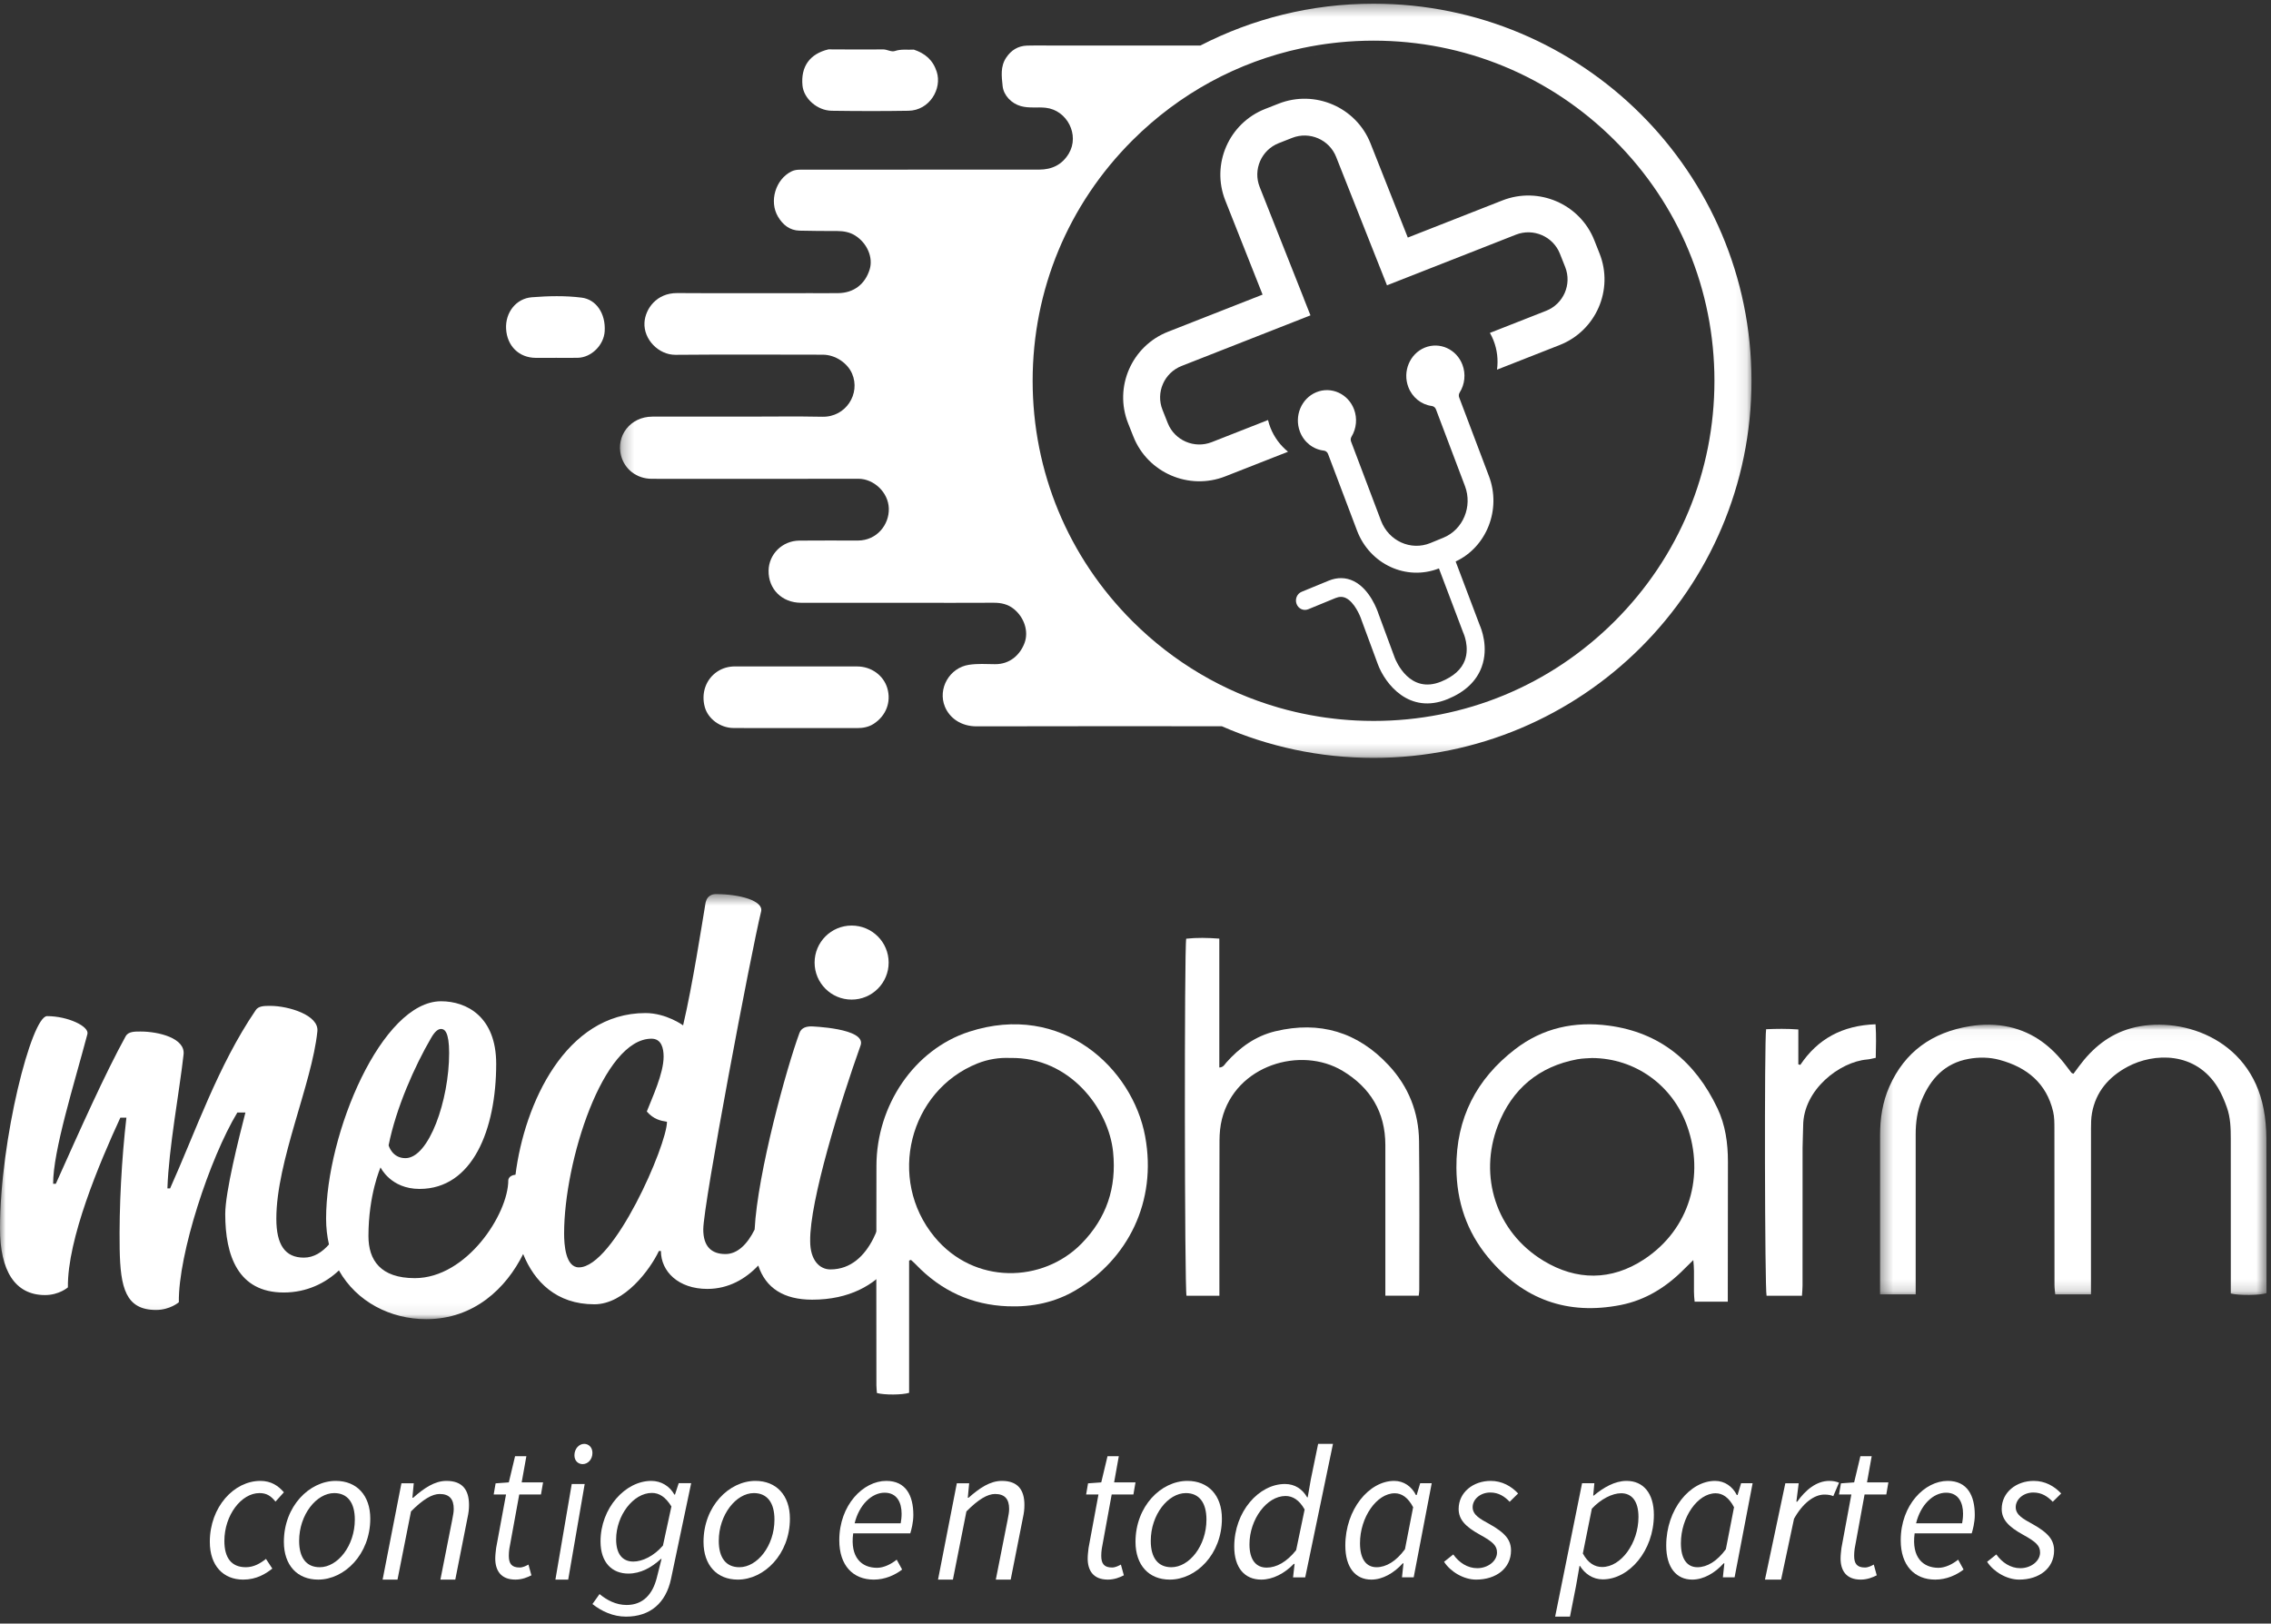 <?xml version="1.0" encoding="UTF-8"?>
<svg width="200px" height="143px" viewBox="0 0 200 143" version="1.1" xmlns="http://www.w3.org/2000/svg" xmlns:xlink="http://www.w3.org/1999/xlink">
    <rect x="0" y="0" width="200" height="143" fill="#333333" stroke="none"/>
    <!-- Generator: sketchtool 55 (78076) - https://sketchapp.com -->
    <title>BA4ACAA5-636D-4BDE-B22C-32DBE9725C51</title>
    <desc>Created with sketchtool.</desc>
    <defs>
        <polygon id="path-1" points="0.25 0.325 99.9 0.325 99.9 66.754 0.25 66.754"></polygon>
        <polygon id="path-3" points="0.351 0.035 34.39 0.035 34.39 23.841 0.351 23.841"></polygon>
        <polygon id="path-5" points="0 0.49 80.232 0.49 80.232 37.929 0 37.929"></polygon>
    </defs>
    <g id="Symbols" stroke="none" stroke-width="1" fill="none" fill-rule="evenodd">
        <g id="Misc/logo/white">
            <g id="Logo.white">
                <path d="M114.622,4.902 C114.657,4.895 114.69,4.888 114.726,4.88 C114.69,4.888 114.657,4.895 114.622,4.902" id="Fill-1" fill="#FFFFFF"></path>
                <path d="M116.601,3.838 C116.765,3.815 116.929,3.792 117.095,3.771 C116.929,3.792 116.765,3.815 116.601,3.838" id="Fill-3" fill="#FFFFFF"></path>
                <path d="M116.673,3.832 C116.789,3.812 116.905,3.794 117.023,3.777 C116.905,3.794 116.789,3.812 116.673,3.832" id="Fill-5" fill="#FFFFFF"></path>
                <path d="M118.495,3.836 C118.845,3.811 119.196,3.791 119.548,3.772 C119.196,3.791 118.845,3.811 118.495,3.836" id="Fill-7" fill="#FFFFFF"></path>
                <path d="M119.689,3.82 C119.968,3.808 120.249,3.797 120.528,3.789 C120.249,3.797 119.968,3.808 119.689,3.82" id="Fill-9" fill="#FFFFFF"></path>
                <path d="M120.652,3.811 C121.014,3.804 121.376,3.797 121.739,3.797 C121.376,3.797 121.014,3.804 120.652,3.811" id="Fill-11" fill="#FFFFFF"></path>
                <path d="M118.672,3.834 C118.905,3.812 119.139,3.793 119.371,3.774 C119.139,3.793 118.905,3.812 118.672,3.834" id="Fill-13" fill="#FFFFFF"></path>
                <path d="M117.624,3.839 C117.83,3.815 118.038,3.791 118.246,3.77 C118.038,3.792 117.83,3.815 117.624,3.839" id="Fill-15" fill="#FFFFFF"></path>
                <path d="M128.195,49.455 C130.922,48.182 132.236,44.873 131.129,41.945 L128.505,35.006 C128.452,34.864 128.467,34.704 128.547,34.577 C129.006,33.849 129.098,32.933 128.793,32.127 C128.275,30.756 126.784,30.08 125.47,30.621 C124.155,31.162 123.507,32.717 124.026,34.088 C124.37,34.998 125.164,35.639 126.096,35.76 C126.26,35.781 126.398,35.893 126.459,36.052 L129.016,42.814 C129.695,44.61 128.846,46.648 127.125,47.356 L125.974,47.829 C124.252,48.537 122.298,47.653 121.619,45.857 L118.983,38.888 C118.931,38.749 118.945,38.592 119.022,38.465 C119.461,37.744 119.545,36.843 119.246,36.053 C118.728,34.682 117.237,34.007 115.922,34.548 C114.608,35.088 113.96,36.643 114.479,38.014 C114.828,38.939 115.636,39.581 116.587,39.689 C116.752,39.708 116.894,39.821 116.956,39.983 L119.506,46.726 C120.633,49.707 123.856,51.19 126.722,50.066 L128.85,55.692 C128.858,55.714 128.867,55.736 128.877,55.757 C128.883,55.769 129.436,56.987 129.005,58.157 C128.712,58.953 128.011,59.585 126.922,60.032 C124.17,61.164 122.956,58.261 122.831,57.935 L121.406,54.08 C121.306,53.771 120.651,51.89 119.212,51.183 C118.529,50.847 117.771,50.834 117.018,51.143 L114.632,52.124 C114.225,52.292 114.025,52.772 114.186,53.197 C114.346,53.621 114.807,53.83 115.214,53.662 L117.6,52.681 C117.948,52.538 118.244,52.537 118.533,52.677 C119.268,53.036 119.773,54.199 119.906,54.614 C119.91,54.629 119.915,54.642 119.92,54.656 L121.354,58.536 C121.984,60.202 124.08,62.979 127.504,61.571 C129.023,60.945 130.026,59.997 130.485,58.749 C131.123,57.018 130.441,55.344 130.314,55.061 L128.195,49.455 Z" id="Fill-17" fill="#FFFFFF"></path>
                <path d="M102.863,29.22 L111.192,25.949 L107.907,17.654 C106.645,14.466 108.222,10.85 111.423,9.593 L112.603,9.13 C115.803,7.872 119.434,9.442 120.697,12.63 L123.981,20.925 L132.31,17.654 C135.51,16.397 139.141,17.967 140.403,21.155 L140.869,22.331 C142.131,25.519 140.554,29.135 137.354,30.391 L131.837,32.559 C131.951,31.705 131.859,30.815 131.524,29.97 C131.435,29.743 131.329,29.527 131.211,29.321 L136.16,27.377 C137.691,26.775 138.446,25.045 137.842,23.52 L137.376,22.345 C136.772,20.82 135.035,20.068 133.504,20.669 L130.023,22.037 L123.941,24.425 L122.148,25.13 L121.556,23.634 L121.042,22.339 L117.669,13.82 C117.066,12.294 115.329,11.543 113.797,12.144 L112.617,12.608 C111.085,13.209 110.331,14.939 110.934,16.465 L114.821,26.279 L114.817,26.281 L115.409,27.776 L114.932,27.964 L107.534,30.869 L104.057,32.235 C102.526,32.837 101.771,34.567 102.375,36.092 L102.841,37.268 C103.445,38.793 105.182,39.544 106.713,38.943 L111.671,36.995 C111.726,37.227 111.797,37.457 111.887,37.683 C112.222,38.529 112.763,39.241 113.432,39.788 L107.907,41.958 C104.706,43.215 101.076,41.644 99.814,38.456 L99.348,37.281 C98.086,34.093 99.663,30.477 102.863,29.22" id="Fill-19" fill="#FFFFFF"></path>
                <path d="M75.489,58.7 C71.904,58.692 68.32,58.698 64.734,58.697 C64.166,58.697 63.63,58.843 63.16,59.159 C62.154,59.836 61.736,61.069 62.07,62.281 C62.355,63.316 63.429,64.114 64.601,64.123 C66.43,64.136 68.258,64.127 70.086,64.127 C71.879,64.128 73.672,64.124 75.464,64.13 C75.994,64.132 76.499,64.043 76.948,63.75 C78.038,63.039 78.496,61.827 78.145,60.622 C77.817,59.497 76.745,58.703 75.489,58.7" id="Fill-21" fill="#FFFFFF"></path>
                <path d="M73.248,9.756 C75.501,9.788 77.756,9.794 80.009,9.756 C81.857,9.725 82.989,7.824 82.491,6.305 C82.15,5.264 81.451,4.696 80.477,4.37 C79.921,4.406 79.368,4.303 78.808,4.494 C78.488,4.602 78.127,4.345 77.753,4.35 C76.157,4.373 74.559,4.352 72.962,4.348 C71.32,4.736 70.512,5.86 70.672,7.535 C70.781,8.672 71.964,9.738 73.248,9.756" id="Fill-23" fill="#FFFFFF"></path>
                <path d="M51.22,26.214 C49.765,26.032 48.293,26.068 46.838,26.182 C45.439,26.292 44.493,27.538 44.57,28.96 C44.652,30.474 45.706,31.51 47.179,31.52 C47.76,31.524 48.342,31.52 48.924,31.52 L48.924,31.517 C49.576,31.517 50.229,31.529 50.882,31.515 C52.081,31.489 53.18,30.396 53.254,29.175 C53.347,27.629 52.52,26.376 51.22,26.214" id="Fill-25" fill="#FFFFFF"></path>
                <g id="Group-29" transform="translate(54.348, 0)">
                    <mask id="mask-2" fill="white">
                        <use xlink:href="#path-1"></use>
                    </mask>
                    <g id="Clip-28"></g>
                    <path d="M87.844,54.724 C82.174,60.382 74.635,63.499 66.616,63.499 C66.393,63.499 66.17,63.495 65.948,63.49 C65.882,63.489 65.816,63.487 65.75,63.485 C65.583,63.481 65.416,63.474 65.25,63.467 C65.187,63.464 65.124,63.462 65.061,63.459 C64.85,63.448 64.64,63.435 64.431,63.42 C64.356,63.415 64.281,63.408 64.205,63.402 C64.066,63.391 63.926,63.38 63.787,63.367 C63.691,63.357 63.595,63.348 63.499,63.339 C63.376,63.326 63.254,63.312 63.131,63.298 C62.955,63.278 62.778,63.256 62.602,63.232 C62.505,63.219 62.407,63.207 62.309,63.193 C62.18,63.175 62.051,63.155 61.922,63.135 C61.853,63.124 61.783,63.113 61.713,63.101 C61.239,63.024 60.769,62.936 60.301,62.836 C60.282,62.832 60.263,62.828 60.244,62.824 C60.077,62.789 59.912,62.752 59.747,62.713 C59.746,62.713 59.745,62.713 59.744,62.712 C59.231,62.593 58.723,62.461 58.219,62.315 C58.218,62.315 58.218,62.314 58.218,62.314 C53.418,60.927 49.019,58.348 45.388,54.724 C39.717,49.065 36.594,41.542 36.594,33.54 C36.594,25.537 39.717,18.014 45.388,12.356 C49.527,8.225 54.663,5.451 60.254,4.253 C60.275,4.249 60.296,4.245 60.316,4.24 C60.781,4.141 61.249,4.054 61.72,3.977 C61.789,3.966 61.859,3.955 61.929,3.944 C62.057,3.924 62.185,3.905 62.313,3.886 C62.411,3.872 62.509,3.859 62.608,3.846 C62.781,3.824 62.956,3.802 63.13,3.782 C63.254,3.767 63.377,3.754 63.501,3.741 C63.598,3.731 63.693,3.722 63.789,3.713 C63.928,3.7 64.068,3.688 64.207,3.677 C64.282,3.671 64.357,3.665 64.433,3.659 C64.642,3.644 64.851,3.632 65.062,3.621 C65.124,3.618 65.187,3.616 65.249,3.613 C65.416,3.605 65.583,3.6 65.751,3.594 C65.816,3.592 65.883,3.59 65.948,3.589 C66.171,3.585 66.393,3.581 66.616,3.581 C74.635,3.581 82.174,6.698 87.844,12.356 C93.514,18.014 96.637,25.537 96.637,33.54 C96.637,41.542 93.514,49.065 87.844,54.724 M66.616,0.325 C61.121,0.325 55.937,1.655 51.37,4.008 C46.853,4.008 42.336,4.008 37.818,4.008 C37.246,4.009 36.673,3.995 36.101,4.016 C35.309,4.044 34.706,4.415 34.267,5.071 C33.74,5.858 33.86,6.73 33.951,7.586 C34.04,8.415 34.739,9.118 35.547,9.345 C36.276,9.551 37.018,9.411 37.75,9.493 C39.637,9.704 40.748,11.896 39.779,13.522 C39.188,14.515 38.286,14.939 37.161,14.939 C30.271,14.942 23.382,14.94 16.492,14.943 C16.107,14.943 15.718,14.918 15.352,15.099 C13.954,15.79 13.366,17.733 14.168,19.083 C14.591,19.798 15.19,20.292 16.061,20.316 C17.168,20.346 18.277,20.346 19.385,20.348 C19.95,20.35 20.496,20.447 20.969,20.749 C22.032,21.424 22.559,22.691 22.244,23.721 C21.842,25.035 20.839,25.801 19.477,25.818 C18.664,25.828 17.852,25.821 17.039,25.821 C13.124,25.821 9.207,25.838 5.292,25.813 C3.457,25.801 2.479,27.22 2.409,28.41 C2.32,29.894 3.657,31.265 5.141,31.252 C9.463,31.214 13.785,31.236 18.107,31.241 C19.224,31.242 20.287,31.979 20.689,32.902 C21.458,34.67 20.15,36.751 18.075,36.707 C15.804,36.66 13.531,36.696 11.259,36.696 C8.544,36.696 5.829,36.697 3.114,36.696 C1.122,36.696 -0.11,38.434 0.344,40.131 C0.664,41.328 1.711,42.173 3.064,42.173 C9.124,42.177 15.182,42.184 21.24,42.169 C22.594,42.166 23.881,43.35 23.927,44.775 C23.975,46.201 22.883,47.61 21.192,47.611 C19.474,47.611 17.756,47.599 16.039,47.616 C14.55,47.631 13.366,48.804 13.339,50.252 C13.309,51.88 14.513,53.089 16.192,53.092 C19.461,53.098 22.731,53.094 26,53.094 C28.383,53.094 30.766,53.103 33.149,53.089 C33.82,53.084 34.428,53.219 34.951,53.649 C35.862,54.396 36.251,55.614 35.887,56.614 C35.51,57.647 34.608,58.522 33.261,58.5 C32.505,58.488 31.746,58.442 30.992,58.553 C29.274,58.807 28.212,60.657 28.868,62.246 C29.273,63.229 30.272,63.98 31.667,63.976 C38.863,63.958 46.058,63.963 53.254,63.967 C57.344,65.758 61.863,66.754 66.616,66.754 C84.998,66.754 99.9,51.883 99.9,33.54 C99.9,15.196 84.998,0.325 66.616,0.325" id="Fill-27" fill="#FFFFFF" mask="url(#mask-2)"></path>
                </g>
                <path d="M115.217,5.112 C115.577,4.947 115.94,4.8 116.304,4.671 C115.94,4.799 115.577,4.947 115.217,5.112" id="Fill-30" fill="#FFFFFF"></path>
                <path d="M117.497,3.859 C117.789,3.82 118.08,3.784 118.372,3.75 C118.08,3.784 117.789,3.821 117.497,3.859" id="Fill-32" fill="#FFFFFF"></path>
                <path d="M118.833,3.82 C118.959,3.81 119.085,3.798 119.211,3.789 C119.085,3.798 118.959,3.81 118.833,3.82" id="Fill-34" fill="#FFFFFF"></path>
                <path d="M116.526,3.853 C116.74,3.819 116.955,3.786 117.17,3.756 C116.955,3.786 116.74,3.819 116.526,3.853" id="Fill-36" fill="#FFFFFF"></path>
                <path d="M117.694,3.828 C117.854,3.81 118.015,3.796 118.176,3.781 C118.015,3.796 117.854,3.811 117.694,3.828" id="Fill-38" fill="#FFFFFF"></path>
                <path d="M119.943,3.809 C120.054,3.805 120.164,3.802 120.274,3.8 C120.164,3.802 120.054,3.805 119.943,3.809" id="Fill-40" fill="#FFFFFF"></path>
                <path d="M119.952,3.811 C120.057,3.806 120.161,3.803 120.265,3.797 C120.161,3.803 120.057,3.806 119.952,3.811" id="Fill-42" fill="#FFFFFF"></path>
                <path d="M22.93,130.435 C23.883,130.435 24.524,130.878 25,131.441 L24.261,132.26 C23.85,131.748 23.472,131.509 22.848,131.509 C21.255,131.509 19.76,133.453 19.76,135.72 C19.76,137.221 20.384,138.039 21.649,138.039 C22.356,138.039 22.93,137.698 23.423,137.306 L23.981,138.158 C23.407,138.619 22.586,139.13 21.419,139.13 C19.678,139.13 18.478,137.92 18.478,135.806 C18.478,132.719 20.614,130.435 22.93,130.435" id="Fill-44" fill="#FFFFFF"></path>
                <path d="M26.344,135.72 C26.344,137.22 26.989,138.039 28.159,138.039 C29.729,138.039 31.248,136.163 31.248,133.844 C31.248,132.345 30.602,131.509 29.433,131.509 C27.879,131.509 26.344,133.401 26.344,135.72 M25,135.805 C25,132.669 27.251,130.435 29.572,130.435 C31.405,130.435 32.609,131.696 32.609,133.759 C32.609,136.897 30.34,139.13 28.019,139.13 C26.186,139.13 25,137.869 25,135.805" id="Fill-46" fill="#FFFFFF"></path>
                <path d="M35.352,130.644 L36.439,130.644 L36.318,131.919 L36.387,131.919 C37.336,131.081 38.268,130.435 39.32,130.435 C40.735,130.435 41.304,131.238 41.304,132.547 C41.304,132.949 41.269,133.246 41.166,133.717 L40.096,139.13 L38.785,139.13 L39.82,133.892 C39.906,133.438 39.959,133.194 39.959,132.897 C39.959,132.041 39.579,131.588 38.716,131.588 C38.061,131.588 37.25,132.059 36.197,133.123 L35.007,139.13 L33.696,139.13 L35.352,130.644 Z" id="Fill-48" fill="#FFFFFF"></path>
                <path d="M44.565,131.632 L43.478,131.632 L43.647,130.651 L44.81,130.566 L45.361,128.261 L46.356,128.261 L45.943,130.566 L47.826,130.566 L47.642,131.632 L45.729,131.632 L44.856,136.413 C44.825,136.62 44.81,136.809 44.81,137.032 C44.81,137.72 45.055,138.064 45.76,138.064 C46.05,138.064 46.31,137.927 46.54,137.806 L46.8,138.752 C46.463,138.924 45.974,139.13 45.392,139.13 C44.09,139.13 43.616,138.305 43.616,137.273 C43.616,136.929 43.662,136.654 43.693,136.344 L44.565,131.632 Z" id="Fill-50" fill="#FFFFFF"></path>
                <path d="M50.588,128.179 C50.588,127.607 50.988,127.174 51.448,127.174 C51.833,127.174 52.174,127.468 52.174,127.971 C52.174,128.543 51.774,128.958 51.314,128.958 C50.929,128.958 50.588,128.681 50.588,128.179 L50.588,128.179 Z M50.351,130.709 L51.492,130.709 L50.04,139.13 L48.913,139.13 L50.351,130.709 Z" id="Fill-52" fill="#FFFFFF"></path>
                <path d="M58.383,136.132 L59.13,132.687 C58.608,131.843 58.052,131.495 57.409,131.495 C55.774,131.495 54.261,133.482 54.261,135.585 C54.261,136.894 54.835,137.54 55.774,137.54 C56.573,137.54 57.583,137.059 58.383,136.132 L58.383,136.132 Z M60.87,130.633 L59.095,139.063 C58.643,141.199 57.252,142.391 55.131,142.391 C54,142.391 52.992,141.928 52.174,141.282 L52.8,140.404 C53.444,140.935 54.244,141.365 55.183,141.365 C56.626,141.365 57.478,140.421 57.843,138.964 L58.261,137.307 L58.208,137.307 C57.374,138.069 56.417,138.599 55.339,138.599 C53.913,138.599 52.887,137.639 52.887,135.767 C52.887,132.819 55.079,130.435 57.356,130.435 C58.244,130.435 58.991,130.915 59.391,131.643 L59.443,131.643 L59.773,130.633 L60.87,130.633 Z" id="Fill-54" fill="#FFFFFF"></path>
                <path d="M63.3,135.72 C63.3,137.22 63.946,138.039 65.115,138.039 C66.686,138.039 68.204,136.163 68.204,133.844 C68.204,132.345 67.559,131.509 66.389,131.509 C64.836,131.509 63.3,133.401 63.3,135.72 M61.957,135.805 C61.957,132.669 64.208,130.435 66.529,130.435 C68.362,130.435 69.565,131.696 69.565,133.759 C69.565,136.897 67.297,139.13 64.976,139.13 C63.143,139.13 61.957,137.869 61.957,135.805" id="Fill-56" fill="#FFFFFF"></path>
                <path d="M79.321,134.169 C79.369,133.896 79.401,133.641 79.401,133.316 C79.401,132.379 79.019,131.475 77.905,131.475 C76.776,131.475 75.662,132.532 75.265,134.169 L79.321,134.169 Z M78.049,130.435 C79.783,130.435 80.435,131.731 80.435,133.435 C80.435,134.1 80.26,134.748 80.165,135.056 L75.138,135.056 C74.852,137.187 75.886,138.091 77.238,138.091 C77.842,138.091 78.478,137.766 78.971,137.374 L79.448,138.244 C78.829,138.721 77.954,139.13 76.952,139.13 C75.122,139.13 73.913,137.886 73.913,135.669 C73.913,132.549 76.028,130.435 78.049,130.435 L78.049,130.435 Z" id="Fill-58" fill="#FFFFFF"></path>
                <path d="M84.265,130.644 L85.352,130.644 L85.231,131.919 L85.3,131.919 C86.249,131.081 87.18,130.435 88.233,130.435 C89.648,130.435 90.217,131.238 90.217,132.547 C90.217,132.949 90.182,133.246 90.079,133.717 L89.009,139.13 L87.698,139.13 L88.733,133.892 C88.82,133.438 88.871,133.194 88.871,132.897 C88.871,132.041 88.492,131.588 87.629,131.588 C86.973,131.588 86.163,132.059 85.11,133.123 L83.92,139.13 L82.609,139.13 L84.265,130.644 Z" id="Fill-60" fill="#FFFFFF"></path>
                <path d="M96.739,131.632 L95.652,131.632 L95.82,130.651 L96.984,130.566 L97.535,128.261 L98.53,128.261 L98.117,130.566 L100,130.566 L99.816,131.632 L97.903,131.632 L97.03,136.413 C97,136.62 96.984,136.809 96.984,137.032 C96.984,137.72 97.229,138.064 97.933,138.064 C98.224,138.064 98.485,137.927 98.714,137.806 L98.974,138.752 C98.638,138.924 98.148,139.13 97.566,139.13 C96.264,139.13 95.789,138.305 95.789,137.273 C95.789,136.929 95.836,136.654 95.866,136.344 L96.739,131.632 Z" id="Fill-62" fill="#FFFFFF"></path>
                <path d="M101.344,135.72 C101.344,137.22 101.989,138.039 103.159,138.039 C104.729,138.039 106.248,136.163 106.248,133.844 C106.248,132.345 105.602,131.509 104.433,131.509 C102.879,131.509 101.344,133.401 101.344,135.72 M100,135.805 C100,132.669 102.251,130.435 104.572,130.435 C106.405,130.435 107.609,131.696 107.609,133.759 C107.609,136.897 105.34,139.13 103.019,139.13 C101.186,139.13 100,137.869 100,135.805" id="Fill-64" fill="#FFFFFF"></path>
                <path d="M114.147,136.538 L114.895,132.954 C114.419,132.112 113.841,131.765 113.213,131.765 C111.565,131.765 110.037,133.813 110.037,136.026 C110.037,137.413 110.632,138.073 111.549,138.073 C112.415,138.073 113.315,137.578 114.147,136.538 L114.147,136.538 Z M115.438,130.312 L116.084,127.174 L117.391,127.174 L114.946,138.932 L113.876,138.932 L114.011,137.743 L113.943,137.743 C113.145,138.569 112.109,139.13 111.073,139.13 C109.629,139.13 108.696,138.106 108.696,136.224 C108.696,133.136 110.869,130.708 113.162,130.708 C114.046,130.708 114.708,131.17 115.115,131.88 L115.166,131.88 L115.438,130.312 Z" id="Fill-66" fill="#FFFFFF"></path>
                <path d="M123.731,136.454 L124.451,132.754 C123.993,131.884 123.436,131.526 122.831,131.526 C121.243,131.526 119.771,133.641 119.771,135.925 C119.771,137.357 120.343,138.039 121.227,138.039 C122.062,138.039 122.945,137.528 123.731,136.454 M122.782,130.435 C123.632,130.435 124.32,130.93 124.696,131.68 L124.762,131.68 L125.072,130.639 L126.087,130.639 L124.5,138.926 L123.469,138.926 L123.6,137.698 L123.534,137.698 C122.765,138.551 121.767,139.13 120.769,139.13 C119.378,139.13 118.478,138.073 118.478,136.13 C118.478,132.941 120.573,130.435 122.782,130.435" id="Fill-68" fill="#FFFFFF"></path>
                <path d="M127.985,136.913 C128.492,137.629 129.235,138.124 130.097,138.124 C131.043,138.124 131.837,137.493 131.837,136.743 C131.837,136.147 131.482,135.805 130.333,135.174 C129.066,134.475 128.458,133.844 128.458,132.907 C128.458,131.441 129.742,130.435 131.28,130.435 C132.276,130.435 133.087,130.895 133.696,131.543 L132.952,132.276 C132.513,131.816 131.989,131.458 131.246,131.458 C130.367,131.458 129.691,132.054 129.691,132.754 C129.691,133.452 130.401,133.81 131.144,134.22 C132.614,135.038 133.07,135.669 133.07,136.573 C133.07,138.124 131.769,139.13 129.996,139.13 C128.897,139.13 127.732,138.431 127.174,137.561 L127.985,136.913 Z" id="Fill-70" fill="#FFFFFF"></path>
                <path d="M140.188,132.884 L139.397,136.83 C139.861,137.68 140.445,138.02 141.099,138.02 C142.766,138.02 144.295,135.912 144.295,133.616 C144.295,132.221 143.71,131.523 142.766,131.523 C141.992,131.523 140.978,132.034 140.188,132.884 L140.188,132.884 Z M138.796,139.687 L138.263,142.391 L136.957,142.391 L139.328,130.639 L140.411,130.639 L140.308,131.728 L140.359,131.728 C141.201,131.031 142.198,130.435 143.247,130.435 C144.708,130.435 145.652,131.507 145.652,133.429 C145.652,136.609 143.453,139.109 141.15,139.109 C140.274,139.109 139.569,138.616 139.139,137.918 L139.105,137.918 L138.796,139.687 Z" id="Fill-72" fill="#FFFFFF"></path>
                <path d="M151.991,136.454 L152.711,132.754 C152.253,131.884 151.696,131.526 151.091,131.526 C149.504,131.526 148.032,133.641 148.032,135.925 C148.032,137.357 148.604,138.039 149.488,138.039 C150.322,138.039 151.206,137.528 151.991,136.454 M151.042,130.435 C151.893,130.435 152.58,130.93 152.957,131.68 L153.022,131.68 L153.333,130.639 L154.348,130.639 L152.761,138.926 L151.729,138.926 L151.86,137.698 L151.795,137.698 C151.026,138.551 150.028,139.13 149.03,139.13 C147.639,139.13 146.739,138.073 146.739,136.13 C146.739,132.941 148.833,130.435 151.042,130.435" id="Fill-74" fill="#FFFFFF"></path>
                <path d="M157.229,130.644 L158.406,130.644 L158.201,132.268 L158.275,132.268 C159.004,131.238 159.976,130.435 161.097,130.435 C161.433,130.435 161.696,130.487 161.957,130.592 L161.452,131.779 C161.265,131.692 161.004,131.64 160.668,131.64 C159.77,131.64 158.761,132.391 157.995,133.77 L156.855,139.13 L155.435,139.13 L157.229,130.644 Z" id="Fill-76" fill="#FFFFFF"></path>
                <path d="M163.044,131.632 L161.957,131.632 L162.125,130.651 L163.289,130.566 L163.839,128.261 L164.834,128.261 L164.421,130.566 L166.304,130.566 L166.121,131.632 L164.207,131.632 L163.334,136.413 C163.304,136.62 163.289,136.809 163.289,137.032 C163.289,137.72 163.534,138.064 164.238,138.064 C164.528,138.064 164.789,137.927 165.019,137.806 L165.279,138.752 C164.942,138.924 164.452,139.13 163.87,139.13 C162.569,139.13 162.094,138.305 162.094,137.273 C162.094,136.929 162.14,136.654 162.171,136.344 L163.044,131.632 Z" id="Fill-78" fill="#FFFFFF"></path>
                <path d="M172.799,134.169 C172.847,133.896 172.879,133.641 172.879,133.316 C172.879,132.379 172.497,131.475 171.383,131.475 C170.254,131.475 169.141,132.532 168.743,134.169 L172.799,134.169 Z M171.527,130.435 C173.261,130.435 173.913,131.731 173.913,133.435 C173.913,134.1 173.738,134.748 173.642,135.056 L168.616,135.056 C168.33,137.187 169.364,138.091 170.716,138.091 C171.32,138.091 171.956,137.766 172.449,137.374 L172.926,138.244 C172.306,138.721 171.431,139.13 170.43,139.13 C168.6,139.13 167.391,137.886 167.391,135.669 C167.391,132.549 169.507,130.435 171.527,130.435 L171.527,130.435 Z" id="Fill-80" fill="#FFFFFF"></path>
                <path d="M175.811,136.913 C176.318,137.629 177.062,138.124 177.923,138.124 C178.869,138.124 179.663,137.493 179.663,136.743 C179.663,136.147 179.308,135.805 178.159,135.174 C176.892,134.475 176.284,133.844 176.284,132.907 C176.284,131.441 177.569,130.435 179.106,130.435 C180.102,130.435 180.913,130.895 181.522,131.543 L180.778,132.276 C180.339,131.816 179.815,131.458 179.072,131.458 C178.193,131.458 177.518,132.054 177.518,132.754 C177.518,133.452 178.227,133.81 178.97,134.22 C180.44,135.038 180.897,135.669 180.897,136.573 C180.897,138.124 179.595,139.13 177.822,139.13 C176.724,139.13 175.558,138.431 175,137.561 L175.811,136.913 Z" id="Fill-82" fill="#FFFFFF"></path>
                <g id="Group-86" transform="translate(165.217, 90.217)">
                    <mask id="mask-4" fill="white">
                        <use xlink:href="#path-3"></use>
                    </mask>
                    <g id="Clip-85"></g>
                    <path d="M3.491,23.79 L0.352,23.79 L0.352,23.103 C0.352,18.662 0.348,14.221 0.354,9.781 C0.356,8.303 0.571,6.853 1.173,5.492 C2.525,2.432 4.934,0.711 8.249,0.171 C9.421,-0.021 10.589,-0.021 11.754,0.242 C13.903,0.727 15.493,1.992 16.772,3.697 C16.917,3.891 17.061,4.084 17.211,4.273 C17.234,4.303 17.286,4.311 17.387,4.359 C17.547,4.143 17.713,3.918 17.88,3.693 C19.051,2.114 20.504,0.897 22.447,0.356 C26.627,-0.807 32.916,1.11 34.133,7.457 C34.297,8.311 34.371,9.194 34.376,10.065 C34.4,14.396 34.387,18.727 34.387,23.058 L34.387,23.681 C33.85,23.879 31.927,23.898 31.243,23.711 C31.243,23.454 31.243,23.175 31.243,22.896 C31.243,18.63 31.244,14.365 31.241,10.098 C31.241,9.157 31.217,8.21 30.894,7.313 C30.681,6.719 30.435,6.124 30.108,5.586 C28.154,2.369 24.459,2.508 22.158,3.738 C20.498,4.626 19.355,5.944 19.017,7.827 C18.936,8.275 18.932,8.74 18.931,9.198 C18.926,13.792 18.928,18.386 18.928,22.98 L18.928,23.79 L15.782,23.79 C15.759,23.519 15.716,23.247 15.716,22.975 C15.712,18.381 15.716,13.787 15.708,9.194 C15.707,8.693 15.71,8.178 15.597,7.695 C15.008,5.196 13.297,3.789 10.871,3.134 C9.983,2.895 9.062,2.884 8.16,3.047 C6.049,3.429 4.801,4.802 4.026,6.666 C3.626,7.628 3.491,8.646 3.491,9.683 C3.492,14.102 3.491,18.521 3.491,22.94 L3.491,23.79 Z" id="Fill-84" fill="#FFFFFF" mask="url(#mask-4)"></path>
                </g>
                <path d="M88.963,93.184 C88.012,93.141 87.018,93.291 86.072,93.671 C80.074,96.081 78.094,103.845 82.295,108.942 C85.8,113.193 91.837,113.005 95.241,109.539 C97.444,107.295 98.349,104.618 98.027,101.461 C97.646,97.733 94.275,93.085 88.963,93.184 M80.062,111.03 L80.062,116.896 L80.062,122.679 C79.452,122.869 77.883,122.876 77.23,122.696 C77.214,122.479 77.182,122.241 77.182,122.003 C77.179,115.558 77.164,109.114 77.185,102.669 C77.202,97.349 80.517,92.446 85.329,90.879 C93.539,88.206 99.749,94.11 100.85,100.092 C101.914,105.861 99.306,110.916 94.759,113.625 C92.913,114.724 90.895,115.136 88.769,115.057 C85.575,114.938 82.875,113.695 80.649,111.367 C80.515,111.229 80.37,111.103 80.229,110.971 C80.174,110.99 80.118,111.01 80.062,111.03" id="Fill-87" fill="#FFFFFF"></path>
                <path d="M140.2,93.189 C139.91,93.213 139.401,93.209 138.908,93.3 C135.536,93.929 133.152,95.904 131.911,99.141 C130.212,103.571 131.724,108.498 135.935,111.049 C138.838,112.808 141.905,112.814 144.771,110.934 C148.872,108.242 150.103,103.478 148.588,99.199 C147.309,95.589 144.013,93.208 140.2,93.189 M152.162,114.65 L149.241,114.65 C149.097,113.478 149.27,112.297 149.123,110.987 C148.799,111.307 148.566,111.528 148.341,111.757 C146.764,113.357 144.927,114.508 142.738,114.941 C138.059,115.865 134.134,114.475 131.044,110.737 C129.175,108.477 128.282,105.842 128.261,102.872 C128.23,98.47 130.041,95.029 133.416,92.425 C135.863,90.536 138.665,89.935 141.674,90.335 C146.177,90.934 149.29,93.493 151.248,97.61 C151.95,99.087 152.175,100.687 152.174,102.323 C152.169,106.117 152.166,109.912 152.162,113.706 C152.162,113.995 152.162,114.283 152.162,114.65" id="Fill-89" fill="#FFFFFF"></path>
                <path d="M107.388,114.13 L104.493,114.13 C104.32,113.605 104.29,83.428 104.467,82.679 C105.402,82.576 106.354,82.597 107.381,82.673 L107.381,94.026 C107.745,94.007 107.844,93.758 107.991,93.594 C109.171,92.263 110.573,91.249 112.321,90.831 C116.218,89.9 119.56,90.89 122.291,93.821 C124.045,95.703 124.941,97.96 124.971,100.502 C125.023,104.882 124.99,109.264 124.99,113.644 C124.99,113.792 124.961,113.94 124.942,114.123 L122.004,114.123 L122.004,113.261 C122.004,109.121 122.007,104.981 122.003,100.841 C122,97.959 120.683,95.791 118.242,94.322 C114.57,92.113 108.816,93.796 107.611,98.57 C107.458,99.179 107.401,99.825 107.398,100.455 C107.38,104.726 107.388,108.997 107.388,113.268 L107.388,114.13 Z" id="Fill-91" fill="#FFFFFF"></path>
                <path d="M158.549,93.793 C160.085,91.5 162.255,90.32 165.173,90.217 C165.245,91.236 165.212,92.174 165.192,93.172 C164.912,93.227 164.676,93.298 164.435,93.318 C162.026,93.519 158.818,95.97 158.799,99.15 C158.795,99.792 158.75,100.434 158.748,101.076 C158.744,105.131 158.747,109.187 158.744,113.241 C158.744,113.523 158.713,113.804 158.694,114.13 L155.577,114.13 C155.42,113.644 155.374,91.557 155.537,90.653 C156.44,90.613 157.361,90.599 158.373,90.673 L158.373,93.747 C158.432,93.762 158.49,93.778 158.549,93.793" id="Fill-93" fill="#FFFFFF"></path>
                <g id="Group-97" transform="translate(0, 78.261)">
                    <mask id="mask-6" fill="white">
                        <use xlink:href="#path-5"></use>
                    </mask>
                    <g id="Clip-96"></g>
                    <path d="M50.981,33.368 C49.797,33.368 49.679,31.336 49.679,30.387 C49.679,24.02 53.113,13.226 57.376,13.226 C58.264,13.226 58.442,14.084 58.442,14.807 C58.442,16.297 57.435,18.419 56.962,19.639 C57.554,20.316 58.146,20.452 58.738,20.542 C58.738,22.574 54.06,33.368 50.981,33.368 M37.955,13.181 C38.31,12.548 38.606,12.368 38.843,12.368 C39.139,12.368 39.554,12.594 39.554,14.49 C39.554,18.645 37.777,23.748 35.704,23.748 C34.521,23.748 34.224,22.619 34.224,22.619 C34.875,19.323 36.534,15.619 37.955,13.181 M78.041,26.82 C77.863,28.626 76.798,33.548 73.127,33.548 C72.179,33.548 71.35,32.736 71.35,31.065 C71.291,27.542 74.015,18.781 75.791,13.813 C76.324,12.277 71.35,12.142 71.468,12.142 C71.054,12.142 70.58,12.232 70.403,12.729 C69.278,15.775 66.713,25.05 66.458,30.037 C65.832,31.297 64.969,32.194 63.89,32.194 C62.646,32.194 61.935,31.516 61.935,30.026 C61.935,27.813 66.14,5.639 67.028,2.025 C67.265,1.078 65.133,0.49 63.061,0.49 C62.823,0.49 62.232,0.535 62.113,1.393 C61.817,3.155 60.988,8.529 60.159,12.051 C60.159,12.051 58.679,10.968 56.843,10.968 C49.821,10.968 46.181,18.949 45.399,25.205 C44.766,25.276 44.764,25.69 44.764,25.69 C44.764,28.671 41.093,34.316 36.534,34.316 C33.514,34.316 32.448,32.736 32.448,30.613 C32.448,26.955 33.514,24.562 33.514,24.562 C33.514,24.562 34.402,26.458 36.948,26.458 C41.626,26.458 43.698,21.22 43.698,15.439 C43.698,11.284 41.093,9.929 38.843,9.929 C33.632,9.929 28.718,21.536 28.718,29.078 C28.718,29.886 28.808,30.643 28.971,31.348 C28.393,32.006 27.66,32.51 26.764,32.51 C25.106,32.51 24.336,31.381 24.336,29.078 C24.336,24.02 27.474,17.2 27.948,12.594 C28.125,11.149 25.402,10.335 23.803,10.335 C23.27,10.335 22.738,10.335 22.501,10.742 C19.185,15.619 17.23,21.4 14.98,26.413 L14.743,26.413 C14.862,22.846 15.81,17.832 16.165,14.626 C16.342,13.181 13.974,12.594 12.375,12.594 C11.843,12.594 11.309,12.594 11.073,13 C9.237,16.342 7.164,20.993 4.915,26.007 L4.678,26.007 C4.678,23.071 6.513,17.291 7.698,12.819 C7.875,12.142 5.98,11.238 4.145,11.238 C2.783,11.238 -0,22.123 -0,29.935 C-0,33.639 1.303,35.807 3.967,35.807 C5.211,35.807 5.98,35.129 5.98,35.129 C5.922,30.884 8.763,24.155 10.599,20.181 L11.132,20.181 C10.718,23.748 10.48,27.994 10.539,31.742 C10.599,35.174 11.073,37.117 13.737,37.117 C14.98,37.117 15.75,36.439 15.75,36.439 C15.691,32.194 18.474,23.748 20.902,19.729 L21.613,19.729 C21.021,22.032 19.836,26.729 19.836,28.671 C19.836,32.33 20.961,35.581 24.987,35.581 C27.037,35.581 28.695,34.73 29.848,33.636 C31.414,36.415 34.407,37.929 37.54,37.929 C41.761,37.929 44.588,35.191 46.072,32.191 C47.058,34.631 49.002,36.62 52.343,36.62 C55.008,36.62 57.258,33.548 58.028,31.923 L58.205,31.923 C58.205,33.729 59.745,35.265 62.291,35.265 C64.149,35.265 65.652,34.394 66.778,33.205 C67.432,35.19 69.022,36.213 71.528,36.213 C78.101,36.213 80.232,31.02 80.232,28.174 C80.232,26.368 78.041,26.82 78.041,26.82" id="Fill-95" fill="#FFFFFF" mask="url(#mask-6)"></path>
                </g>
                <path d="M75,88.043 C76.801,88.043 78.261,86.583 78.261,84.783 C78.261,82.982 76.801,81.522 75,81.522 C73.199,81.522 71.739,82.982 71.739,84.783 C71.739,86.583 73.199,88.043 75,88.043" id="Fill-98" fill="#FFFFFF"></path>
            </g>
        </g>
    </g>
</svg>